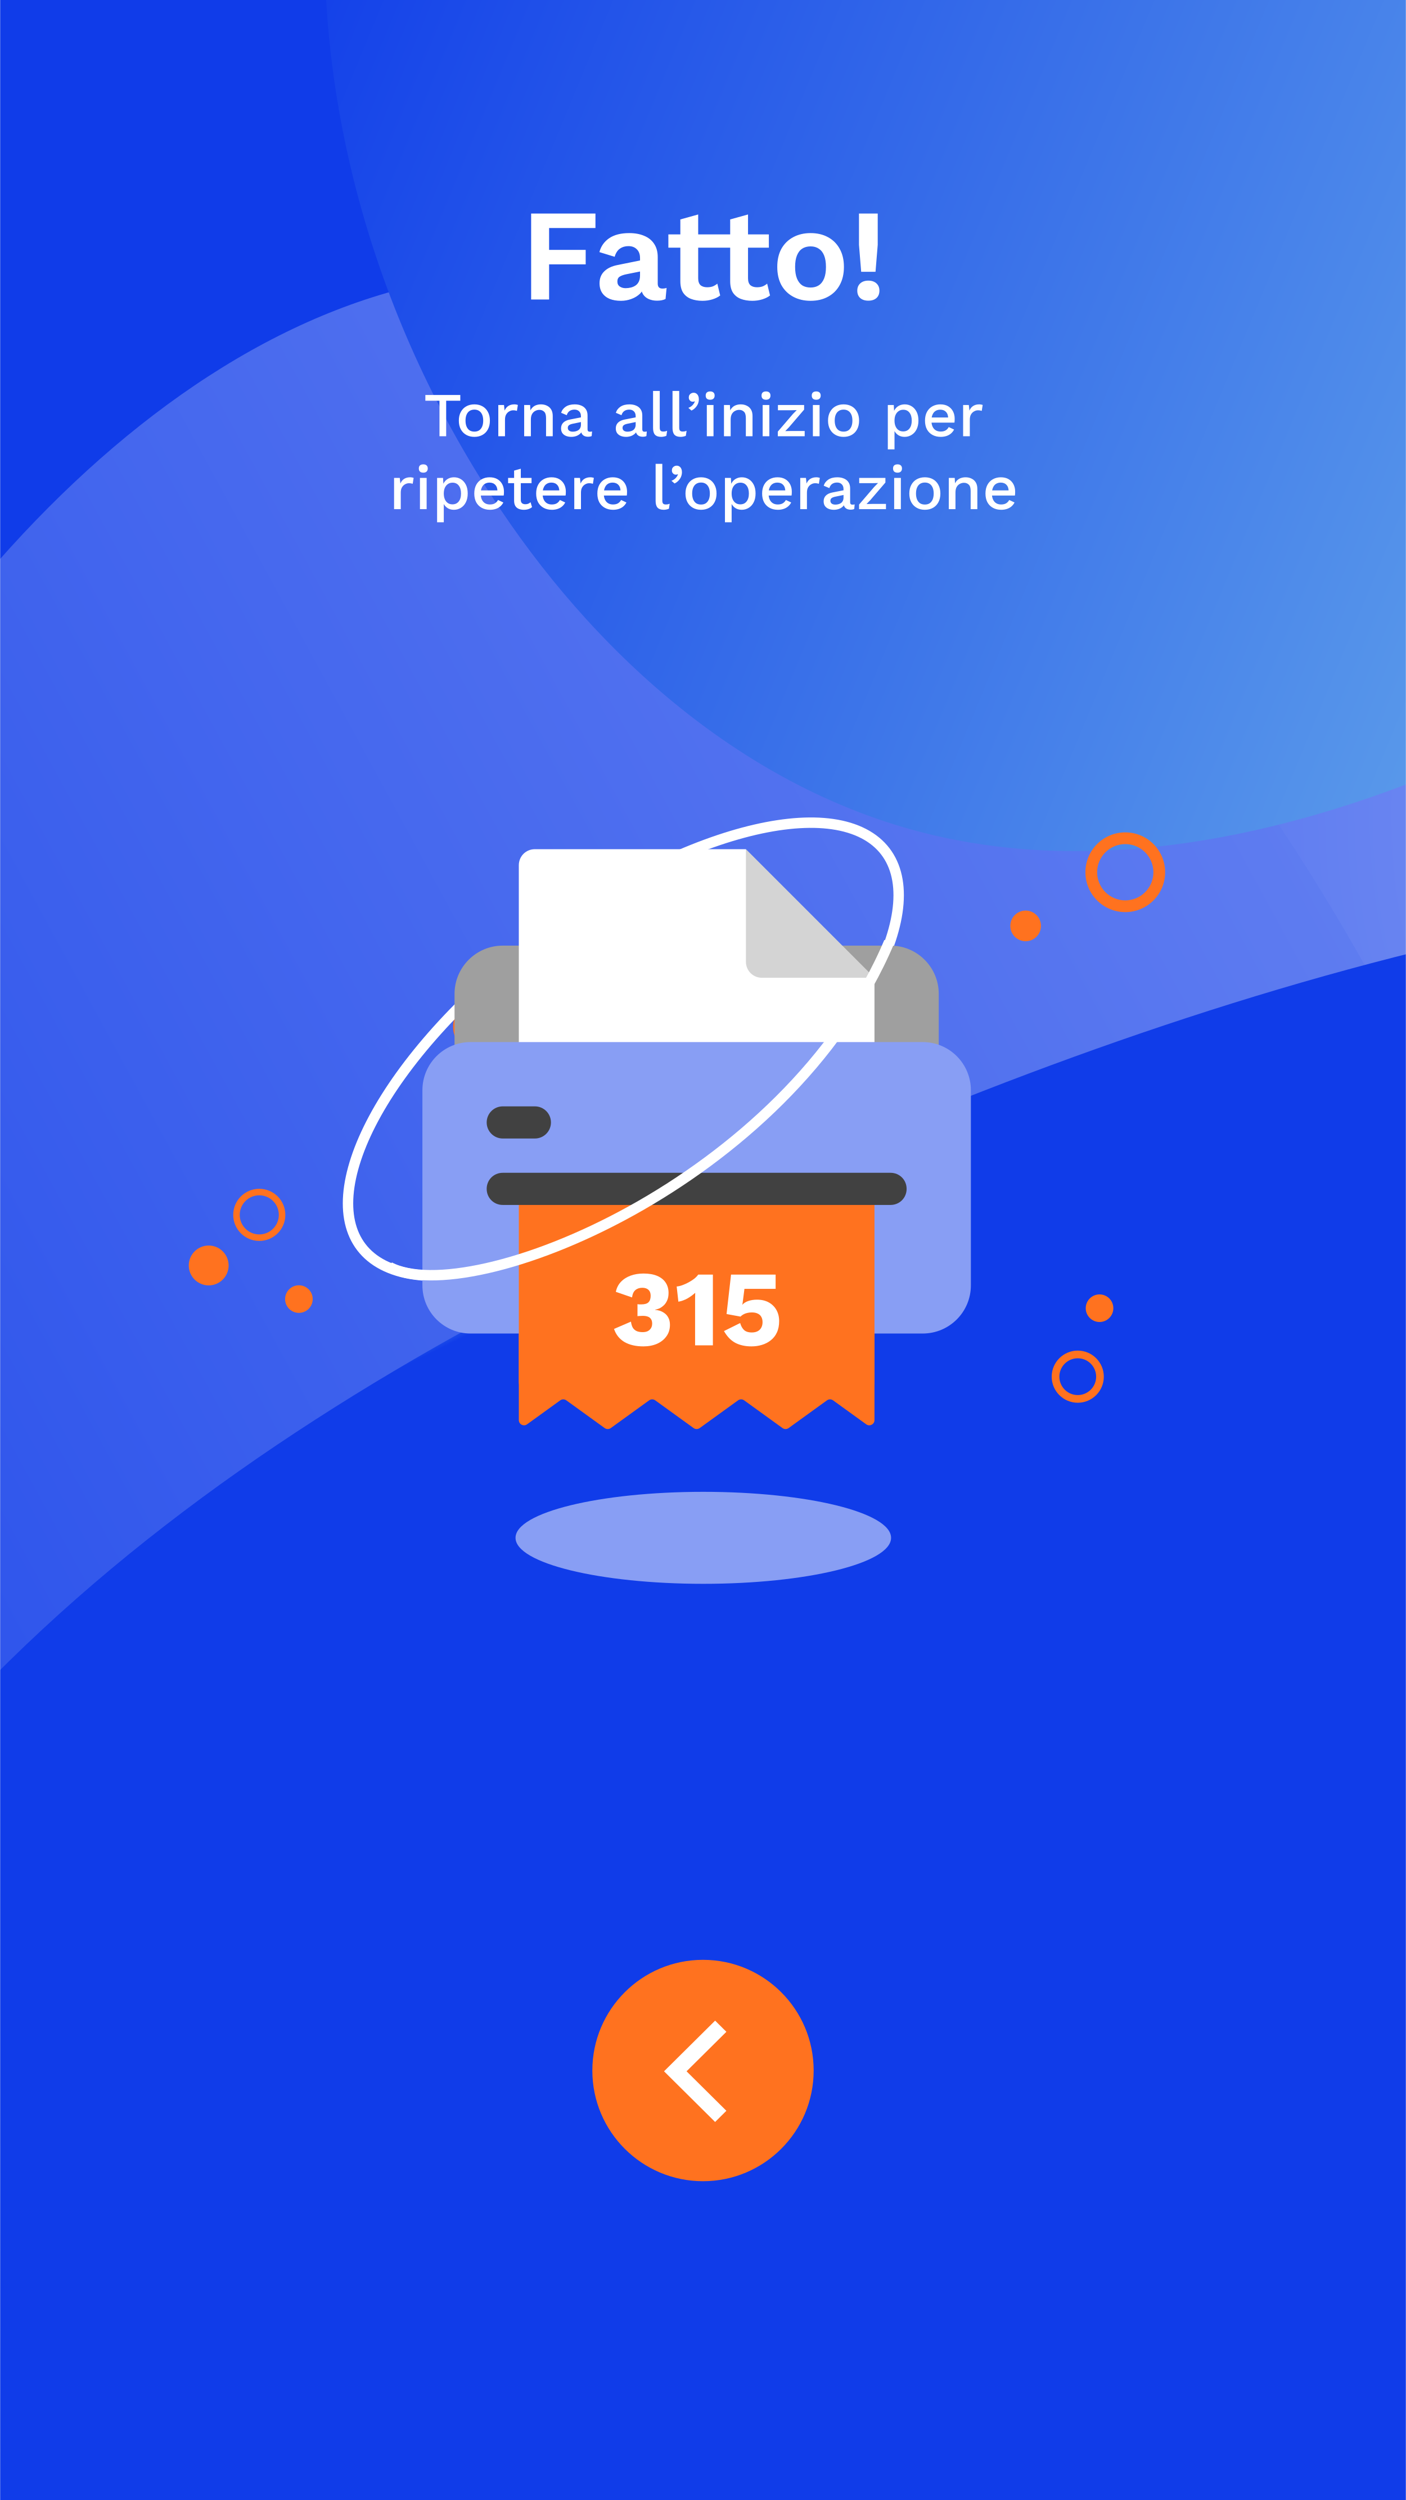 <svg width="1080" height="1920" viewBox="0 0 1080 1920" fill="none" xmlns="http://www.w3.org/2000/svg">
<rect x="0" y="0" width="1080" height="1920" fill="#808080" stroke="none"/>
<g clip-path="url(#clip0_71_1416)">
<rect width="1080" height="1920" fill="#EEEEEE"/>
<mask id="mask0_71_1416" style="mask-type:luminance" maskUnits="userSpaceOnUse" x="0" y="-81" width="1080" height="2082">
<path d="M1080 2000.77L1080 -81L-0 -81L-0 2000.77L1080 2000.77Z" fill="white"/>
</mask>
<g mask="url(#mask0_71_1416)">
<path d="M1080 2000.77L1080 -80.999L0.002 -80.999L0.002 2000.77L1080 2000.77Z" fill="url(#paint0_radial_71_1416)"/>
<path style="mix-blend-mode:screen" d="M-852.821 -355.09C-569.024 -410.127 -269.162 -426.989 5.617 -339.269C280.423 -251.548 526.015 -44.022 593.839 227.207C608.554 286.069 614.845 346.675 616.762 407.176C627.076 734.665 501.31 1068.84 257.23 1296.9C216.622 1334.84 172.423 1370.18 121.312 1393.57C-10.556 1453.89 -173.987 1424.1 -292.868 1342.44C-411.749 1260.81 -490.751 1134.55 -541.268 1002.56C-591.812 870.578 -616.787 731.074 -648.539 593.755C-679.076 461.693 -716.066 331.113 -753.029 200.586C-773.522 128.193 -794.231 55.253 -828.818 -11.988C-874.313 -100.438 -942.002 -173.82 -1014.63 -242.336C-1054.24 -279.704 -1072.09 -298.934 -1010.5 -321.417C-961.901 -339.165 -903.716 -345.228 -852.794 -355.09L-852.821 -355.09Z" fill="url(#paint1_linear_71_1416)"/>
<g style="mix-blend-mode:multiply">
<path d="M-454.084 1698.42C-398.562 1308.9 -306.994 921.932 -140.839 628.625C25.315 335.364 276.684 150.019 516.575 226.058C568.646 242.557 619.127 270.668 668.021 304.294C932.591 486.097 1154.87 842.979 1251.12 1285.45C1267.15 1359.07 1279.83 1435.64 1280.54 1513.79C1282.43 1715.45 1201.44 1903.18 1094.75 2004.05C988.058 2104.93 859.786 2129.19 736.909 2114.17C614.033 2099.19 494.114 2047.63 373.566 2005.89C257.619 1965.76 140.604 1934.56 23.644 1903.4C-41.245 1886.09 -106.601 1868.79 -172.312 1872.24C-258.731 1876.81 -340.904 1918.28 -420.941 1968.81C-464.602 1996.39 -486.159 2007.37 -482.516 1916.63C-479.64 1844.98 -464.082 1768.22 -454.139 1698.33L-454.084 1698.42Z" fill="url(#paint2_linear_71_1416)" style="mix-blend-mode:screen"/>
</g>
<path style="mix-blend-mode:screen" d="M1339.31 1993.13C1270.22 2072.37 1195.4 2147.94 1108 2208.07C1020.6 2268.24 919.73 2312.66 813.026 2324.55C753.788 2331.16 692.12 2327.38 637.391 2304.54C556.661 2270.84 498.719 2198.73 464.375 2120.66C422.687 2025.89 411.428 1918.26 436.835 1818.26C462.242 1718.28 524.882 1626.79 612.686 1568.19C644.087 1547.24 679.241 1530.22 717.095 1525.23C756.839 1519.97 797.096 1528.17 835.841 1538.11C964.01 1571 1086.37 1623.43 1215.68 1651.98C1244.67 1658.38 1274.64 1663.59 1304.1 1659.4C1334.69 1655.05 1362.75 1640.84 1389.18 1625.39C1435.56 1598.27 1479.06 1566.58 1518.83 1531C1541.67 1510.58 1593.11 1433.08 1623.7 1434.72C1629.96 1480.21 1606.47 1540.79 1591.89 1584.04C1575.07 1633.95 1553.26 1682.24 1528.01 1728.72C1476.44 1823.73 1410.75 1911.13 1339.31 1993.1L1339.31 1993.13Z" fill="url(#paint3_linear_71_1416)"/>
<path style="mix-blend-mode:screen" d="M1762.92 -54.679C1674.55 92.502 1575.78 235.286 1452.12 356.601C1328.46 477.916 1178.34 577.477 1009.24 626.034C915.334 652.993 814.435 663.818 719.125 641.856C578.536 609.484 463.489 508.7 384.838 391.809C289.366 249.91 239.389 78.815 250.972 -89.939C262.528 -258.692 336.859 -423.933 461.653 -542.854C506.284 -585.374 558.151 -622.56 617.902 -641.036C680.65 -660.448 748.204 -658.236 813.841 -652.772C1030.98 -634.712 1244.44 -583.475 1462.08 -572.754C1510.93 -570.36 1560.96 -570.151 1607.34 -584.984C1655.54 -600.415 1696.77 -631.095 1734.97 -663.363C1802.04 -719.961 1863.06 -783.195 1916.9 -851.659C1947.84 -891.004 2008.19 -1030.48 2058.16 -1036.23C2081.73 -964.335 2061.62 -859.882 2050.82 -785.927C2038.35 -700.522 2017.29 -616.445 1990.18 -534.293C1934.77 -366.424 1854.31 -206.934 1762.92 -54.731L1762.92 -54.679Z" fill="url(#paint4_linear_71_1416)"/>
<path style="mix-blend-mode:screen" d="M619.462 893.904C445.635 969.576 275.59 1056.46 126.793 1171.51C-22.004 1286.55 -149.364 1431.36 -221.859 1601.39C-262.116 1695.83 -285.119 1799.24 -270.971 1900.41C-250.101 2049.65 -150.066 2179.84 -28.161 2274.01C119.853 2388.35 305.371 2458.69 494.938 2464.99C684.532 2471.29 876.961 2412.16 1023.19 2295.69C1075.49 2254.05 1122.58 2204.3 1149.69 2144.37C1178.15 2081.45 1182.98 2011.16 1184 1942.52C1187.38 1715.5 1153.33 1488.67 1164.94 1261.88C1167.56 1211.01 1172.75 1159.12 1194.35 1112.62C1216.78 1064.32 1255.5 1024.93 1295.62 988.806C1366.07 925.416 1443.23 869.026 1525.47 820.625C1572.72 792.808 1734.91 745.395 1746.77 694.184C1669.09 661.942 1550.31 671.493 1466.61 674.667C1369.98 678.336 1273.83 691.061 1179.23 710.239C985.879 749.455 799.174 815.603 619.407 893.852L619.462 893.904Z" fill="url(#paint5_linear_71_1416)"/>
</g>
<path d="M457.387 175.1H421.787V191.9H449.887V203H421.787V230H407.987V164H457.387V175.1ZM491.63 198.1C491.63 195.233 490.796 193 489.13 191.4C487.53 189.8 485.396 189 482.73 189C480.263 189 478.096 189.633 476.23 190.9C474.363 192.167 472.996 194.267 472.13 197.2L460.43 193.6C461.563 189.2 464.03 185.667 467.83 183C471.696 180.333 476.863 179 483.33 179C487.73 179 491.563 179.7 494.83 181.1C498.096 182.433 500.63 184.467 502.43 187.2C504.296 189.933 505.23 193.367 505.23 197.5V217.8C505.23 220.333 506.43 221.6 508.83 221.6C509.963 221.6 511.03 221.433 512.03 221.1L511.23 229.6C509.496 230.467 507.33 230.9 504.73 230.9C502.396 230.9 500.296 230.5 498.43 229.7C496.563 228.9 495.096 227.7 494.03 226.1C492.963 224.433 492.43 222.367 492.43 219.9V219.5L494.83 219.1C494.43 221.633 493.33 223.8 491.53 225.6C489.73 227.333 487.53 228.667 484.93 229.6C482.396 230.533 479.763 231 477.03 231C473.63 231 470.696 230.5 468.23 229.5C465.763 228.433 463.863 226.9 462.53 224.9C461.196 222.9 460.53 220.433 460.53 217.5C460.53 213.767 461.73 210.733 464.13 208.4C466.53 206 469.963 204.367 474.43 203.5L493.23 199.7L493.13 208.2L481.13 210.6C478.863 211.067 477.13 211.7 475.93 212.5C474.796 213.233 474.23 214.467 474.23 216.2C474.23 217.867 474.83 219.133 476.03 220C477.296 220.867 478.796 221.3 480.53 221.3C481.93 221.3 483.296 221.133 484.63 220.8C485.963 220.467 487.163 219.933 488.23 219.2C489.296 218.467 490.13 217.467 490.73 216.2C491.33 214.933 491.63 213.4 491.63 211.6V198.1ZM536.298 164.7V213.7C536.298 216.1 536.898 217.867 538.098 219C539.365 220.067 541.065 220.6 543.198 220.6C544.865 220.6 546.332 220.367 547.598 219.9C548.865 219.367 549.998 218.667 550.998 217.8L553.198 226.9C551.598 228.167 549.598 229.167 547.198 229.9C544.798 230.633 542.265 231 539.598 231C536.265 231 533.298 230.5 530.698 229.5C528.165 228.5 526.165 226.9 524.698 224.7C523.298 222.5 522.598 219.567 522.598 215.9V168.5L536.298 164.7ZM552.298 180V190.2H513.398V180H552.298ZM574.58 164.7V213.7C574.58 216.1 575.18 217.867 576.38 219C577.646 220.067 579.346 220.6 581.48 220.6C583.146 220.6 584.613 220.367 585.88 219.9C587.146 219.367 588.28 218.667 589.28 217.8L591.48 226.9C589.88 228.167 587.88 229.167 585.48 229.9C583.08 230.633 580.546 231 577.88 231C574.546 231 571.58 230.5 568.98 229.5C566.446 228.5 564.446 226.9 562.98 224.7C561.58 222.5 560.88 219.567 560.88 215.9V168.5L574.58 164.7ZM590.58 180V190.2H551.68V180H590.58ZM622.648 179C627.715 179 632.148 180.033 635.948 182.1C639.815 184.167 642.815 187.133 644.948 191C647.148 194.867 648.248 199.533 648.248 205C648.248 210.4 647.148 215.067 644.948 219C642.815 222.867 639.815 225.833 635.948 227.9C632.148 229.967 627.715 231 622.648 231C617.648 231 613.215 229.967 609.348 227.9C605.482 225.833 602.448 222.867 600.248 219C598.115 215.067 597.048 210.4 597.048 205C597.048 199.533 598.115 194.867 600.248 191C602.448 187.133 605.482 184.167 609.348 182.1C613.215 180.033 617.648 179 622.648 179ZM622.648 189.2C620.115 189.2 617.948 189.8 616.148 191C614.415 192.133 613.082 193.867 612.148 196.2C611.215 198.533 610.748 201.467 610.748 205C610.748 208.533 611.215 211.467 612.148 213.8C613.082 216.133 614.415 217.9 616.148 219.1C617.948 220.233 620.115 220.8 622.648 220.8C625.115 220.8 627.215 220.233 628.948 219.1C630.748 217.9 632.115 216.133 633.048 213.8C633.982 211.467 634.448 208.533 634.448 205C634.448 201.467 633.982 198.533 633.048 196.2C632.115 193.867 630.748 192.133 628.948 191C627.215 189.8 625.115 189.2 622.648 189.2ZM674.212 164V188L672.512 208.7H661.512L659.812 188V164H674.212ZM667.012 215.5C669.612 215.5 671.678 216.2 673.212 217.6C674.745 219 675.512 220.867 675.512 223.2C675.512 225.6 674.745 227.5 673.212 228.9C671.678 230.233 669.612 230.9 667.012 230.9C664.412 230.9 662.345 230.233 660.812 228.9C659.278 227.5 658.512 225.6 658.512 223.2C658.512 220.867 659.278 219 660.812 217.6C662.345 216.2 664.412 215.5 667.012 215.5Z" fill="white"/>
<path d="M353.569 303.32V307.736H342.721V335H337.585V307.736H326.737V303.32H353.569ZM364.4 310.52C366.736 310.52 368.8 311.016 370.592 312.008C372.384 313 373.776 314.44 374.768 316.328C375.792 318.184 376.304 320.408 376.304 323C376.304 325.592 375.792 327.832 374.768 329.72C373.776 331.576 372.384 333 370.592 333.992C368.8 334.984 366.736 335.48 364.4 335.48C362.064 335.48 360 334.984 358.208 333.992C356.416 333 355.008 331.576 353.984 329.72C352.96 327.832 352.448 325.592 352.448 323C352.448 320.408 352.96 318.184 353.984 316.328C355.008 314.44 356.416 313 358.208 312.008C360 311.016 362.064 310.52 364.4 310.52ZM364.4 314.552C362.96 314.552 361.728 314.888 360.704 315.56C359.712 316.2 358.944 317.144 358.4 318.392C357.856 319.64 357.584 321.176 357.584 323C357.584 324.792 357.856 326.328 358.4 327.608C358.944 328.856 359.712 329.816 360.704 330.488C361.728 331.128 362.96 331.448 364.4 331.448C365.84 331.448 367.056 331.128 368.048 330.488C369.04 329.816 369.808 328.856 370.352 327.608C370.896 326.328 371.168 324.792 371.168 323C371.168 321.176 370.896 319.64 370.352 318.392C369.808 317.144 369.04 316.2 368.048 315.56C367.056 314.888 365.84 314.552 364.4 314.552ZM382.765 335V311H387.133L387.613 315.32C388.253 313.752 389.197 312.568 390.445 311.768C391.725 310.936 393.293 310.52 395.149 310.52C395.629 310.52 396.109 310.568 396.589 310.664C397.069 310.728 397.469 310.84 397.789 311L397.069 315.512C396.717 315.384 396.317 315.288 395.869 315.224C395.453 315.128 394.877 315.08 394.141 315.08C393.149 315.08 392.173 315.352 391.213 315.896C390.253 316.408 389.453 317.192 388.813 318.248C388.205 319.304 387.901 320.648 387.901 322.28V335H382.765ZM402.64 335V311H407.2L407.536 317.24L406.864 316.568C407.312 315.192 407.952 314.056 408.784 313.16C409.648 312.232 410.656 311.56 411.808 311.144C412.992 310.728 414.24 310.52 415.552 310.52C417.248 310.52 418.768 310.856 420.112 311.528C421.488 312.168 422.576 313.144 423.376 314.456C424.176 315.768 424.576 317.432 424.576 319.448V335H419.44V321.032C419.44 318.664 418.944 317.032 417.952 316.136C416.992 315.208 415.776 314.744 414.304 314.744C413.248 314.744 412.224 315 411.232 315.512C410.24 315.992 409.408 316.776 408.736 317.864C408.096 318.952 407.776 320.408 407.776 322.232V335H402.64ZM446.231 319.592C446.231 317.992 445.783 316.76 444.887 315.896C444.023 315 442.823 314.552 441.287 314.552C439.847 314.552 438.615 314.888 437.591 315.56C436.567 316.232 435.815 317.32 435.335 318.824L431.015 317C431.623 315.048 432.807 313.48 434.567 312.296C436.359 311.112 438.663 310.52 441.479 310.52C443.399 310.52 445.095 310.84 446.567 311.48C448.039 312.088 449.191 313.016 450.023 314.264C450.887 315.512 451.319 317.112 451.319 319.064V329.768C451.319 330.952 451.911 331.544 453.095 331.544C453.671 331.544 454.231 331.464 454.775 331.304L454.487 334.856C453.751 335.208 452.823 335.384 451.703 335.384C450.679 335.384 449.751 335.208 448.919 334.856C448.119 334.472 447.479 333.912 446.999 333.176C446.551 332.408 446.327 331.464 446.327 330.344V330.008L447.383 329.96C447.095 331.208 446.503 332.248 445.607 333.08C444.711 333.88 443.671 334.488 442.487 334.904C441.303 335.288 440.103 335.48 438.887 335.48C437.383 335.48 436.023 335.24 434.807 334.76C433.623 334.28 432.679 333.56 431.975 332.6C431.303 331.608 430.967 330.392 430.967 328.952C430.967 327.16 431.543 325.688 432.695 324.536C433.879 323.384 435.543 322.6 437.687 322.184L446.999 320.36L446.951 323.96L440.183 325.352C438.839 325.608 437.831 325.976 437.159 326.456C436.487 326.936 436.151 327.64 436.151 328.568C436.151 329.464 436.487 330.184 437.159 330.728C437.863 331.24 438.791 331.496 439.943 331.496C440.743 331.496 441.511 331.4 442.247 331.208C443.015 331.016 443.703 330.712 444.311 330.296C444.919 329.848 445.383 329.288 445.703 328.616C446.055 327.912 446.231 327.08 446.231 326.12V319.592ZM488.278 319.592C488.278 317.992 487.83 316.76 486.934 315.896C486.07 315 484.87 314.552 483.334 314.552C481.894 314.552 480.662 314.888 479.638 315.56C478.614 316.232 477.862 317.32 477.382 318.824L473.062 317C473.67 315.048 474.854 313.48 476.614 312.296C478.406 311.112 480.71 310.52 483.526 310.52C485.446 310.52 487.142 310.84 488.614 311.48C490.086 312.088 491.238 313.016 492.07 314.264C492.934 315.512 493.366 317.112 493.366 319.064V329.768C493.366 330.952 493.958 331.544 495.142 331.544C495.718 331.544 496.278 331.464 496.822 331.304L496.534 334.856C495.798 335.208 494.87 335.384 493.75 335.384C492.726 335.384 491.798 335.208 490.966 334.856C490.166 334.472 489.526 333.912 489.046 333.176C488.598 332.408 488.374 331.464 488.374 330.344V330.008L489.43 329.96C489.142 331.208 488.55 332.248 487.654 333.08C486.758 333.88 485.718 334.488 484.534 334.904C483.35 335.288 482.15 335.48 480.934 335.48C479.43 335.48 478.07 335.24 476.854 334.76C475.67 334.28 474.726 333.56 474.022 332.6C473.35 331.608 473.014 330.392 473.014 328.952C473.014 327.16 473.59 325.688 474.742 324.536C475.926 323.384 477.59 322.6 479.734 322.184L489.046 320.36L488.998 323.96L482.23 325.352C480.886 325.608 479.878 325.976 479.206 326.456C478.534 326.936 478.198 327.64 478.198 328.568C478.198 329.464 478.534 330.184 479.206 330.728C479.91 331.24 480.838 331.496 481.99 331.496C482.79 331.496 483.558 331.4 484.294 331.208C485.062 331.016 485.75 330.712 486.358 330.296C486.966 329.848 487.43 329.288 487.75 328.616C488.102 327.912 488.278 327.08 488.278 326.12V319.592ZM506.773 300.2V328.28C506.773 329.464 506.981 330.28 507.397 330.728C507.813 331.176 508.501 331.4 509.461 331.4C510.037 331.4 510.517 331.368 510.901 331.304C511.317 331.208 511.829 331.048 512.437 330.824L511.861 334.664C511.317 334.92 510.693 335.112 509.989 335.24C509.285 335.4 508.581 335.48 507.877 335.48C505.733 335.48 504.149 334.936 503.125 333.848C502.133 332.728 501.637 331.016 501.637 328.712V300.2H506.773ZM521.726 300.2V328.28C521.726 329.464 521.934 330.28 522.35 330.728C522.766 331.176 523.454 331.4 524.414 331.4C524.99 331.4 525.47 331.368 525.854 331.304C526.27 331.208 526.782 331.048 527.39 330.824L526.814 334.664C526.27 334.92 525.646 335.112 524.942 335.24C524.238 335.4 523.534 335.48 522.83 335.48C520.686 335.48 519.102 334.936 518.078 333.848C517.086 332.728 516.59 331.016 516.59 328.712V300.2H521.726ZM532.732 301.592C533.628 301.592 534.364 301.816 534.94 302.264C535.548 302.68 536.012 303.272 536.332 304.04C536.652 304.776 536.812 305.624 536.812 306.584C536.812 307.768 536.588 308.92 536.14 310.04C535.692 311.128 535.036 312.136 534.172 313.064C533.34 313.96 532.332 314.696 531.148 315.272L528.748 313.208C529.612 312.888 530.38 312.472 531.052 311.96C531.724 311.448 532.284 310.872 532.732 310.232C533.212 309.592 533.548 308.936 533.74 308.264L533.548 308.168C533.388 308.264 533.196 308.344 532.972 308.408C532.78 308.472 532.492 308.504 532.108 308.504C531.66 308.504 531.196 308.392 530.716 308.168C530.268 307.912 529.884 307.544 529.564 307.064C529.244 306.584 529.084 305.96 529.084 305.192C529.084 304.488 529.244 303.864 529.564 303.32C529.916 302.776 530.364 302.36 530.908 302.072C531.452 301.752 532.06 301.592 532.732 301.592ZM545.529 306.968C544.409 306.968 543.545 306.696 542.937 306.152C542.361 305.576 542.073 304.776 542.073 303.752C542.073 302.728 542.361 301.944 542.937 301.4C543.545 300.856 544.409 300.584 545.529 300.584C546.617 300.584 547.449 300.856 548.025 301.4C548.633 301.944 548.937 302.728 548.937 303.752C548.937 304.776 548.633 305.576 548.025 306.152C547.449 306.696 546.617 306.968 545.529 306.968ZM548.073 311V335H542.937V311H548.073ZM556.109 335V311H560.669L561.005 317.24L560.333 316.568C560.781 315.192 561.421 314.056 562.253 313.16C563.117 312.232 564.125 311.56 565.277 311.144C566.461 310.728 567.709 310.52 569.021 310.52C570.717 310.52 572.237 310.856 573.581 311.528C574.957 312.168 576.045 313.144 576.845 314.456C577.645 315.768 578.045 317.432 578.045 319.448V335H572.909V321.032C572.909 318.664 572.413 317.032 571.421 316.136C570.461 315.208 569.245 314.744 567.773 314.744C566.717 314.744 565.693 315 564.701 315.512C563.709 315.992 562.877 316.776 562.205 317.864C561.565 318.952 561.245 320.408 561.245 322.232V335H556.109ZM588.42 306.968C587.3 306.968 586.436 306.696 585.828 306.152C585.252 305.576 584.964 304.776 584.964 303.752C584.964 302.728 585.252 301.944 585.828 301.4C586.436 300.856 587.3 300.584 588.42 300.584C589.508 300.584 590.34 300.856 590.916 301.4C591.524 301.944 591.828 302.728 591.828 303.752C591.828 304.776 591.524 305.576 590.916 306.152C590.34 306.696 589.508 306.968 588.42 306.968ZM590.964 311V335H585.828V311H590.964ZM597.464 335V331.448L609.08 317.912L612.008 314.936L607.832 315.032H597.56V311H617.672V314.552L606.056 328.088L603.176 331.064L607.736 330.968H618.104V335H597.464ZM626.998 306.968C625.878 306.968 625.014 306.696 624.406 306.152C623.83 305.576 623.542 304.776 623.542 303.752C623.542 302.728 623.83 301.944 624.406 301.4C625.014 300.856 625.878 300.584 626.998 300.584C628.086 300.584 628.918 300.856 629.494 301.4C630.102 301.944 630.406 302.728 630.406 303.752C630.406 304.776 630.102 305.576 629.494 306.152C628.918 306.696 628.086 306.968 626.998 306.968ZM629.542 311V335H624.406V311H629.542ZM647.994 310.52C650.33 310.52 652.394 311.016 654.186 312.008C655.978 313 657.37 314.44 658.362 316.328C659.386 318.184 659.898 320.408 659.898 323C659.898 325.592 659.386 327.832 658.362 329.72C657.37 331.576 655.978 333 654.186 333.992C652.394 334.984 650.33 335.48 647.994 335.48C645.658 335.48 643.594 334.984 641.802 333.992C640.01 333 638.602 331.576 637.578 329.72C636.554 327.832 636.042 325.592 636.042 323C636.042 320.408 636.554 318.184 637.578 316.328C638.602 314.44 640.01 313 641.802 312.008C643.594 311.016 645.658 310.52 647.994 310.52ZM647.994 314.552C646.554 314.552 645.322 314.888 644.298 315.56C643.306 316.2 642.538 317.144 641.994 318.392C641.45 319.64 641.178 321.176 641.178 323C641.178 324.792 641.45 326.328 641.994 327.608C642.538 328.856 643.306 329.816 644.298 330.488C645.322 331.128 646.554 331.448 647.994 331.448C649.434 331.448 650.65 331.128 651.642 330.488C652.634 329.816 653.402 328.856 653.946 327.608C654.49 326.328 654.762 324.792 654.762 323C654.762 321.176 654.49 319.64 653.946 318.392C653.402 317.144 652.634 316.2 651.642 315.56C650.65 314.888 649.434 314.552 647.994 314.552ZM681.968 345.08V311H686.528L686.912 317.72L686.24 316.904C686.624 315.656 687.216 314.552 688.016 313.592C688.816 312.632 689.808 311.88 690.992 311.336C692.208 310.792 693.536 310.52 694.976 310.52C696.928 310.52 698.704 311.016 700.304 312.008C701.904 313 703.168 314.424 704.096 316.28C705.024 318.104 705.488 320.328 705.488 322.952C705.488 325.576 705.008 327.832 704.048 329.72C703.12 331.576 701.84 333 700.208 333.992C698.608 334.984 696.816 335.48 694.832 335.48C692.784 335.48 691.04 334.952 689.6 333.896C688.16 332.808 687.136 331.432 686.528 329.768L687.104 328.952V345.08H681.968ZM693.728 331.304C695.808 331.304 697.424 330.568 698.576 329.096C699.76 327.624 700.352 325.592 700.352 323C700.352 320.408 699.776 318.376 698.624 316.904C697.472 315.4 695.872 314.648 693.824 314.648C692.48 314.648 691.296 315 690.272 315.704C689.28 316.376 688.496 317.336 687.92 318.584C687.376 319.8 687.104 321.272 687.104 323C687.104 324.696 687.376 326.168 687.92 327.416C688.464 328.664 689.232 329.624 690.224 330.296C691.216 330.968 692.384 331.304 693.728 331.304ZM722.622 335.48C720.222 335.48 718.11 334.984 716.286 333.992C714.462 333 713.038 331.576 712.014 329.72C711.022 327.832 710.526 325.592 710.526 323C710.526 320.408 711.022 318.184 712.014 316.328C713.038 314.44 714.446 313 716.238 312.008C718.03 311.016 720.062 310.52 722.334 310.52C724.67 310.52 726.654 311 728.286 311.96C729.918 312.92 731.166 314.232 732.03 315.896C732.894 317.56 733.326 319.448 733.326 321.56C733.326 322.136 733.31 322.68 733.278 323.192C733.246 323.704 733.198 324.152 733.134 324.536H713.838V320.6H730.878L728.334 321.368C728.334 319.192 727.79 317.528 726.702 316.376C725.614 315.192 724.126 314.6 722.238 314.6C720.862 314.6 719.662 314.92 718.638 315.56C717.614 316.2 716.83 317.16 716.286 318.44C715.742 319.688 715.47 321.224 715.47 323.048C715.47 324.84 715.758 326.36 716.334 327.608C716.91 328.856 717.726 329.8 718.782 330.44C719.838 331.08 721.086 331.4 722.526 331.4C724.126 331.4 725.422 331.096 726.414 330.488C727.406 329.88 728.19 329.032 728.766 327.944L732.846 329.864C732.27 331.016 731.486 332.024 730.494 332.888C729.534 333.72 728.382 334.36 727.038 334.808C725.694 335.256 724.222 335.48 722.622 335.48ZM739.812 335V311H744.18L744.66 315.32C745.3 313.752 746.244 312.568 747.492 311.768C748.772 310.936 750.34 310.52 752.196 310.52C752.676 310.52 753.156 310.568 753.636 310.664C754.116 310.728 754.516 310.84 754.836 311L754.116 315.512C753.764 315.384 753.364 315.288 752.916 315.224C752.5 315.128 751.924 315.08 751.188 315.08C750.196 315.08 749.22 315.352 748.26 315.896C747.3 316.408 746.5 317.192 745.86 318.248C745.252 319.304 744.948 320.648 744.948 322.28V335H739.812ZM302.703 391V367H307.071L307.551 371.32C308.191 369.752 309.135 368.568 310.383 367.768C311.663 366.936 313.231 366.52 315.087 366.52C315.567 366.52 316.047 366.568 316.527 366.664C317.007 366.728 317.407 366.84 317.727 367L317.007 371.512C316.655 371.384 316.255 371.288 315.807 371.224C315.391 371.128 314.815 371.08 314.079 371.08C313.087 371.08 312.111 371.352 311.151 371.896C310.191 372.408 309.391 373.192 308.751 374.248C308.143 375.304 307.839 376.648 307.839 378.28V391H302.703ZM325.17 362.968C324.05 362.968 323.186 362.696 322.578 362.152C322.002 361.576 321.714 360.776 321.714 359.752C321.714 358.728 322.002 357.944 322.578 357.4C323.186 356.856 324.05 356.584 325.17 356.584C326.258 356.584 327.09 356.856 327.666 357.4C328.274 357.944 328.578 358.728 328.578 359.752C328.578 360.776 328.274 361.576 327.666 362.152C327.09 362.696 326.258 362.968 325.17 362.968ZM327.714 367V391H322.578V367H327.714ZM335.75 401.08V367H340.31L340.694 373.72L340.022 372.904C340.406 371.656 340.998 370.552 341.798 369.592C342.598 368.632 343.59 367.88 344.774 367.336C345.99 366.792 347.318 366.52 348.758 366.52C350.71 366.52 352.486 367.016 354.086 368.008C355.686 369 356.95 370.424 357.878 372.28C358.806 374.104 359.27 376.328 359.27 378.952C359.27 381.576 358.79 383.832 357.83 385.72C356.902 387.576 355.622 389 353.99 389.992C352.39 390.984 350.598 391.48 348.614 391.48C346.566 391.48 344.822 390.952 343.382 389.896C341.942 388.808 340.918 387.432 340.31 385.768L340.886 384.952V401.08H335.75ZM347.51 387.304C349.59 387.304 351.206 386.568 352.358 385.096C353.542 383.624 354.134 381.592 354.134 379C354.134 376.408 353.558 374.376 352.406 372.904C351.254 371.4 349.654 370.648 347.606 370.648C346.262 370.648 345.078 371 344.054 371.704C343.062 372.376 342.278 373.336 341.702 374.584C341.158 375.8 340.886 377.272 340.886 379C340.886 380.696 341.158 382.168 341.702 383.416C342.246 384.664 343.014 385.624 344.006 386.296C344.998 386.968 346.166 387.304 347.51 387.304ZM376.403 391.48C374.003 391.48 371.891 390.984 370.067 389.992C368.243 389 366.819 387.576 365.795 385.72C364.803 383.832 364.307 381.592 364.307 379C364.307 376.408 364.803 374.184 365.795 372.328C366.819 370.44 368.227 369 370.019 368.008C371.811 367.016 373.843 366.52 376.115 366.52C378.451 366.52 380.435 367 382.067 367.96C383.699 368.92 384.947 370.232 385.811 371.896C386.675 373.56 387.107 375.448 387.107 377.56C387.107 378.136 387.091 378.68 387.059 379.192C387.027 379.704 386.979 380.152 386.915 380.536H367.619V376.6H384.659L382.115 377.368C382.115 375.192 381.571 373.528 380.483 372.376C379.395 371.192 377.907 370.6 376.019 370.6C374.643 370.6 373.443 370.92 372.419 371.56C371.395 372.2 370.611 373.16 370.067 374.44C369.523 375.688 369.251 377.224 369.251 379.048C369.251 380.84 369.539 382.36 370.115 383.608C370.691 384.856 371.507 385.8 372.563 386.44C373.619 387.08 374.867 387.4 376.307 387.4C377.907 387.4 379.203 387.096 380.195 386.488C381.187 385.88 381.971 385.032 382.547 383.944L386.627 385.864C386.051 387.016 385.267 388.024 384.275 388.888C383.315 389.72 382.163 390.36 380.819 390.808C379.475 391.256 378.003 391.48 376.403 391.48ZM400.039 359.944V383.8C400.039 384.984 400.343 385.848 400.951 386.392C401.591 386.936 402.439 387.208 403.495 387.208C404.359 387.208 405.111 387.08 405.751 386.824C406.391 386.536 406.983 386.152 407.527 385.672L408.679 389.416C407.943 390.056 407.031 390.568 405.943 390.952C404.887 391.304 403.703 391.48 402.391 391.48C401.015 391.48 399.751 391.256 398.599 390.808C397.447 390.36 396.551 389.64 395.911 388.648C395.271 387.624 394.935 386.296 394.903 384.664V361.384L400.039 359.944ZM408.295 367V371.032H390.295V367H408.295ZM423.935 391.48C421.535 391.48 419.423 390.984 417.599 389.992C415.775 389 414.351 387.576 413.327 385.72C412.335 383.832 411.839 381.592 411.839 379C411.839 376.408 412.335 374.184 413.327 372.328C414.351 370.44 415.759 369 417.551 368.008C419.343 367.016 421.375 366.52 423.647 366.52C425.983 366.52 427.967 367 429.599 367.96C431.231 368.92 432.479 370.232 433.343 371.896C434.207 373.56 434.639 375.448 434.639 377.56C434.639 378.136 434.623 378.68 434.591 379.192C434.559 379.704 434.511 380.152 434.447 380.536H415.151V376.6H432.191L429.647 377.368C429.647 375.192 429.103 373.528 428.015 372.376C426.927 371.192 425.439 370.6 423.551 370.6C422.175 370.6 420.975 370.92 419.951 371.56C418.927 372.2 418.143 373.16 417.599 374.44C417.055 375.688 416.783 377.224 416.783 379.048C416.783 380.84 417.071 382.36 417.647 383.608C418.223 384.856 419.039 385.8 420.095 386.44C421.151 387.08 422.399 387.4 423.839 387.4C425.439 387.4 426.735 387.096 427.727 386.488C428.719 385.88 429.503 385.032 430.079 383.944L434.159 385.864C433.583 387.016 432.799 388.024 431.807 388.888C430.847 389.72 429.695 390.36 428.351 390.808C427.007 391.256 425.535 391.48 423.935 391.48ZM441.125 391V367H445.493L445.973 371.32C446.613 369.752 447.557 368.568 448.805 367.768C450.085 366.936 451.653 366.52 453.509 366.52C453.989 366.52 454.469 366.568 454.949 366.664C455.429 366.728 455.829 366.84 456.149 367L455.429 371.512C455.077 371.384 454.677 371.288 454.229 371.224C453.813 371.128 453.237 371.08 452.501 371.08C451.509 371.08 450.533 371.352 449.573 371.896C448.613 372.408 447.813 373.192 447.173 374.248C446.565 375.304 446.261 376.648 446.261 378.28V391H441.125ZM470.95 391.48C468.55 391.48 466.438 390.984 464.614 389.992C462.79 389 461.366 387.576 460.342 385.72C459.35 383.832 458.854 381.592 458.854 379C458.854 376.408 459.35 374.184 460.342 372.328C461.366 370.44 462.774 369 464.566 368.008C466.358 367.016 468.39 366.52 470.662 366.52C472.998 366.52 474.982 367 476.614 367.96C478.246 368.92 479.494 370.232 480.358 371.896C481.222 373.56 481.654 375.448 481.654 377.56C481.654 378.136 481.638 378.68 481.606 379.192C481.574 379.704 481.526 380.152 481.462 380.536H462.166V376.6H479.206L476.662 377.368C476.662 375.192 476.118 373.528 475.03 372.376C473.942 371.192 472.454 370.6 470.566 370.6C469.19 370.6 467.99 370.92 466.966 371.56C465.942 372.2 465.158 373.16 464.614 374.44C464.07 375.688 463.798 377.224 463.798 379.048C463.798 380.84 464.086 382.36 464.662 383.608C465.238 384.856 466.054 385.8 467.11 386.44C468.166 387.08 469.414 387.4 470.854 387.4C472.454 387.4 473.75 387.096 474.742 386.488C475.734 385.88 476.518 385.032 477.094 383.944L481.174 385.864C480.598 387.016 479.814 388.024 478.822 388.888C477.862 389.72 476.71 390.36 475.366 390.808C474.022 391.256 472.55 391.48 470.95 391.48ZM508.742 356.2V384.28C508.742 385.464 508.95 386.28 509.366 386.728C509.782 387.176 510.47 387.4 511.43 387.4C512.006 387.4 512.486 387.368 512.87 387.304C513.286 387.208 513.798 387.048 514.406 386.824L513.83 390.664C513.286 390.92 512.662 391.112 511.958 391.24C511.254 391.4 510.55 391.48 509.846 391.48C507.702 391.48 506.118 390.936 505.094 389.848C504.102 388.728 503.606 387.016 503.606 384.712V356.2H508.742ZM519.748 357.592C520.644 357.592 521.38 357.816 521.956 358.264C522.564 358.68 523.028 359.272 523.348 360.04C523.668 360.776 523.828 361.624 523.828 362.584C523.828 363.768 523.604 364.92 523.156 366.04C522.708 367.128 522.052 368.136 521.188 369.064C520.356 369.96 519.348 370.696 518.164 371.272L515.764 369.208C516.628 368.888 517.396 368.472 518.068 367.96C518.74 367.448 519.3 366.872 519.748 366.232C520.228 365.592 520.564 364.936 520.756 364.264L520.564 364.168C520.404 364.264 520.212 364.344 519.988 364.408C519.796 364.472 519.508 364.504 519.124 364.504C518.676 364.504 518.212 364.392 517.732 364.168C517.284 363.912 516.9 363.544 516.58 363.064C516.26 362.584 516.1 361.96 516.1 361.192C516.1 360.488 516.26 359.864 516.58 359.32C516.932 358.776 517.38 358.36 517.924 358.072C518.468 357.752 519.076 357.592 519.748 357.592ZM538.494 366.52C540.83 366.52 542.894 367.016 544.686 368.008C546.478 369 547.87 370.44 548.862 372.328C549.886 374.184 550.398 376.408 550.398 379C550.398 381.592 549.886 383.832 548.862 385.72C547.87 387.576 546.478 389 544.686 389.992C542.894 390.984 540.83 391.48 538.494 391.48C536.158 391.48 534.094 390.984 532.302 389.992C530.51 389 529.102 387.576 528.078 385.72C527.054 383.832 526.542 381.592 526.542 379C526.542 376.408 527.054 374.184 528.078 372.328C529.102 370.44 530.51 369 532.302 368.008C534.094 367.016 536.158 366.52 538.494 366.52ZM538.494 370.552C537.054 370.552 535.822 370.888 534.798 371.56C533.806 372.2 533.038 373.144 532.494 374.392C531.95 375.64 531.678 377.176 531.678 379C531.678 380.792 531.95 382.328 532.494 383.608C533.038 384.856 533.806 385.816 534.798 386.488C535.822 387.128 537.054 387.448 538.494 387.448C539.934 387.448 541.15 387.128 542.142 386.488C543.134 385.816 543.902 384.856 544.446 383.608C544.99 382.328 545.262 380.792 545.262 379C545.262 377.176 544.99 375.64 544.446 374.392C543.902 373.144 543.134 372.2 542.142 371.56C541.15 370.888 539.934 370.552 538.494 370.552ZM556.859 401.08V367H561.419L561.803 373.72L561.131 372.904C561.515 371.656 562.107 370.552 562.907 369.592C563.707 368.632 564.699 367.88 565.883 367.336C567.099 366.792 568.427 366.52 569.867 366.52C571.819 366.52 573.595 367.016 575.195 368.008C576.795 369 578.059 370.424 578.987 372.28C579.915 374.104 580.379 376.328 580.379 378.952C580.379 381.576 579.899 383.832 578.939 385.72C578.011 387.576 576.731 389 575.099 389.992C573.499 390.984 571.707 391.48 569.723 391.48C567.675 391.48 565.931 390.952 564.491 389.896C563.051 388.808 562.027 387.432 561.419 385.768L561.995 384.952V401.08H556.859ZM568.619 387.304C570.699 387.304 572.315 386.568 573.467 385.096C574.651 383.624 575.243 381.592 575.243 379C575.243 376.408 574.667 374.376 573.515 372.904C572.363 371.4 570.763 370.648 568.715 370.648C567.371 370.648 566.187 371 565.163 371.704C564.171 372.376 563.387 373.336 562.811 374.584C562.267 375.8 561.995 377.272 561.995 379C561.995 380.696 562.267 382.168 562.811 383.416C563.355 384.664 564.123 385.624 565.115 386.296C566.107 386.968 567.275 387.304 568.619 387.304ZM597.513 391.48C595.113 391.48 593.001 390.984 591.177 389.992C589.353 389 587.929 387.576 586.905 385.72C585.913 383.832 585.417 381.592 585.417 379C585.417 376.408 585.913 374.184 586.905 372.328C587.929 370.44 589.337 369 591.129 368.008C592.921 367.016 594.953 366.52 597.225 366.52C599.561 366.52 601.545 367 603.177 367.96C604.809 368.92 606.057 370.232 606.921 371.896C607.785 373.56 608.217 375.448 608.217 377.56C608.217 378.136 608.201 378.68 608.169 379.192C608.137 379.704 608.089 380.152 608.025 380.536H588.729V376.6H605.769L603.225 377.368C603.225 375.192 602.681 373.528 601.593 372.376C600.505 371.192 599.017 370.6 597.129 370.6C595.753 370.6 594.553 370.92 593.529 371.56C592.505 372.2 591.721 373.16 591.177 374.44C590.633 375.688 590.361 377.224 590.361 379.048C590.361 380.84 590.649 382.36 591.225 383.608C591.801 384.856 592.617 385.8 593.673 386.44C594.729 387.08 595.977 387.4 597.417 387.4C599.017 387.4 600.313 387.096 601.305 386.488C602.297 385.88 603.081 385.032 603.657 383.944L607.737 385.864C607.161 387.016 606.377 388.024 605.385 388.888C604.425 389.72 603.273 390.36 601.929 390.808C600.585 391.256 599.113 391.48 597.513 391.48ZM614.703 391V367H619.071L619.551 371.32C620.191 369.752 621.135 368.568 622.383 367.768C623.663 366.936 625.231 366.52 627.087 366.52C627.567 366.52 628.047 366.568 628.527 366.664C629.007 366.728 629.407 366.84 629.727 367L629.007 371.512C628.655 371.384 628.255 371.288 627.807 371.224C627.391 371.128 626.815 371.08 626.079 371.08C625.087 371.08 624.111 371.352 623.151 371.896C622.191 372.408 621.391 373.192 620.751 374.248C620.143 375.304 619.839 376.648 619.839 378.28V391H614.703ZM647.934 375.592C647.934 373.992 647.486 372.76 646.59 371.896C645.726 371 644.526 370.552 642.99 370.552C641.55 370.552 640.318 370.888 639.294 371.56C638.27 372.232 637.518 373.32 637.038 374.824L632.718 373C633.326 371.048 634.51 369.48 636.27 368.296C638.062 367.112 640.366 366.52 643.182 366.52C645.102 366.52 646.798 366.84 648.27 367.48C649.742 368.088 650.894 369.016 651.726 370.264C652.59 371.512 653.022 373.112 653.022 375.064V385.768C653.022 386.952 653.614 387.544 654.798 387.544C655.374 387.544 655.934 387.464 656.478 387.304L656.19 390.856C655.454 391.208 654.526 391.384 653.406 391.384C652.382 391.384 651.454 391.208 650.622 390.856C649.822 390.472 649.182 389.912 648.702 389.176C648.254 388.408 648.03 387.464 648.03 386.344V386.008L649.086 385.96C648.798 387.208 648.206 388.248 647.31 389.08C646.414 389.88 645.374 390.488 644.19 390.904C643.006 391.288 641.806 391.48 640.59 391.48C639.086 391.48 637.726 391.24 636.51 390.76C635.326 390.28 634.382 389.56 633.678 388.6C633.006 387.608 632.67 386.392 632.67 384.952C632.67 383.16 633.246 381.688 634.398 380.536C635.582 379.384 637.246 378.6 639.39 378.184L648.702 376.36L648.654 379.96L641.886 381.352C640.542 381.608 639.534 381.976 638.862 382.456C638.19 382.936 637.854 383.64 637.854 384.568C637.854 385.464 638.19 386.184 638.862 386.728C639.566 387.24 640.494 387.496 641.646 387.496C642.446 387.496 643.214 387.4 643.95 387.208C644.718 387.016 645.406 386.712 646.014 386.296C646.622 385.848 647.086 385.288 647.406 384.616C647.758 383.912 647.934 383.08 647.934 382.12V375.592ZM659.901 391V387.448L671.517 373.912L674.445 370.936L670.269 371.032H659.997V367H680.109V370.552L668.493 384.088L665.613 387.064L670.173 386.968H680.541V391H659.901ZM689.435 362.968C688.315 362.968 687.451 362.696 686.843 362.152C686.267 361.576 685.979 360.776 685.979 359.752C685.979 358.728 686.267 357.944 686.843 357.4C687.451 356.856 688.315 356.584 689.435 356.584C690.523 356.584 691.355 356.856 691.931 357.4C692.539 357.944 692.843 358.728 692.843 359.752C692.843 360.776 692.539 361.576 691.931 362.152C691.355 362.696 690.523 362.968 689.435 362.968ZM691.979 367V391H686.843V367H691.979ZM710.431 366.52C712.767 366.52 714.831 367.016 716.623 368.008C718.415 369 719.807 370.44 720.799 372.328C721.823 374.184 722.335 376.408 722.335 379C722.335 381.592 721.823 383.832 720.799 385.72C719.807 387.576 718.415 389 716.623 389.992C714.831 390.984 712.767 391.48 710.431 391.48C708.095 391.48 706.031 390.984 704.239 389.992C702.447 389 701.039 387.576 700.015 385.72C698.991 383.832 698.479 381.592 698.479 379C698.479 376.408 698.991 374.184 700.015 372.328C701.039 370.44 702.447 369 704.239 368.008C706.031 367.016 708.095 366.52 710.431 366.52ZM710.431 370.552C708.991 370.552 707.759 370.888 706.735 371.56C705.743 372.2 704.975 373.144 704.431 374.392C703.887 375.64 703.615 377.176 703.615 379C703.615 380.792 703.887 382.328 704.431 383.608C704.975 384.856 705.743 385.816 706.735 386.488C707.759 387.128 708.991 387.448 710.431 387.448C711.871 387.448 713.087 387.128 714.079 386.488C715.071 385.816 715.839 384.856 716.383 383.608C716.927 382.328 717.199 380.792 717.199 379C717.199 377.176 716.927 375.64 716.383 374.392C715.839 373.144 715.071 372.2 714.079 371.56C713.087 370.888 711.871 370.552 710.431 370.552ZM728.797 391V367H733.357L733.693 373.24L733.021 372.568C733.469 371.192 734.109 370.056 734.941 369.16C735.805 368.232 736.813 367.56 737.965 367.144C739.149 366.728 740.397 366.52 741.709 366.52C743.405 366.52 744.925 366.856 746.269 367.528C747.645 368.168 748.733 369.144 749.533 370.456C750.333 371.768 750.733 373.432 750.733 375.448V391H745.597V377.032C745.597 374.664 745.101 373.032 744.109 372.136C743.149 371.208 741.933 370.744 740.461 370.744C739.405 370.744 738.381 371 737.389 371.512C736.397 371.992 735.565 372.776 734.893 373.864C734.253 374.952 733.933 376.408 733.933 378.232V391H728.797ZM769.075 391.48C766.675 391.48 764.563 390.984 762.739 389.992C760.915 389 759.491 387.576 758.467 385.72C757.475 383.832 756.979 381.592 756.979 379C756.979 376.408 757.475 374.184 758.467 372.328C759.491 370.44 760.899 369 762.691 368.008C764.483 367.016 766.515 366.52 768.787 366.52C771.123 366.52 773.107 367 774.739 367.96C776.371 368.92 777.619 370.232 778.483 371.896C779.347 373.56 779.779 375.448 779.779 377.56C779.779 378.136 779.763 378.68 779.731 379.192C779.699 379.704 779.651 380.152 779.587 380.536H760.291V376.6H777.331L774.787 377.368C774.787 375.192 774.243 373.528 773.155 372.376C772.067 371.192 770.579 370.6 768.691 370.6C767.315 370.6 766.115 370.92 765.091 371.56C764.067 372.2 763.283 373.16 762.739 374.44C762.195 375.688 761.923 377.224 761.923 379.048C761.923 380.84 762.211 382.36 762.787 383.608C763.363 384.856 764.179 385.8 765.235 386.44C766.291 387.08 767.539 387.4 768.979 387.4C770.579 387.4 771.875 387.096 772.867 386.488C773.859 385.88 774.643 385.032 775.219 383.944L779.299 385.864C778.723 387.016 777.939 388.024 776.947 388.888C775.987 389.72 774.835 390.36 773.491 390.808C772.147 391.256 770.675 391.48 769.075 391.48Z" fill="white"/>
<circle cx="199.16" cy="932.924" r="17.516" stroke="#FF721F" stroke-width="5"/>
<path fill-rule="evenodd" clip-rule="evenodd" d="M827.862 1071.31C835.665 1071.31 841.99 1064.98 841.99 1057.18C841.99 1049.38 835.665 1043.05 827.862 1043.05C820.058 1043.05 813.733 1049.38 813.733 1057.18C813.733 1064.98 820.058 1071.31 827.862 1071.31ZM827.862 1077.2C838.916 1077.2 847.877 1068.23 847.877 1057.18C847.877 1046.13 838.916 1037.16 827.862 1037.16C816.807 1037.16 807.846 1046.13 807.846 1057.18C807.846 1068.23 816.807 1077.2 827.862 1077.2Z" fill="#FF721F"/>
<path fill-rule="evenodd" clip-rule="evenodd" d="M864.361 691.423C876.296 691.423 885.97 681.748 885.97 669.814C885.97 657.88 876.296 648.205 864.361 648.205C852.427 648.205 842.753 657.88 842.753 669.814C842.753 681.748 852.427 691.423 864.361 691.423ZM864.361 700.427C881.268 700.427 894.974 686.721 894.974 669.814C894.974 652.907 881.268 639.202 864.361 639.202C847.455 639.202 833.749 652.907 833.749 669.814C833.749 686.721 847.455 700.427 864.361 700.427Z" fill="#FF721F"/>
<circle cx="160.306" cy="971.778" r="15.306" fill="#FF721F"/>
<circle cx="787.831" cy="711.023" r="11.774" fill="#FF721F"/>
<circle cx="844.597" cy="1004.6" r="10.597" fill="#FF721F"/>
<circle cx="229.597" cy="997.597" r="10.597" fill="#FF721F"/>
<ellipse cx="540.232" cy="1180.93" rx="144.232" ry="35.322" fill="white" fill-opacity="0.5"/>
<circle cx="369.207" cy="788.391" r="21.193" fill="#FF721F"/>
<path d="M587.054 855.252C536.339 901.767 478.125 938.056 425.19 959.183C371.946 980.433 325.568 985.809 296.83 972.67C268.093 959.532 260.394 929.432 273.498 889.83C286.525 850.458 319.85 802.79 370.566 756.274C421.282 709.759 479.495 673.47 532.43 652.344C585.674 631.093 632.052 625.717 660.79 638.856C689.527 651.994 697.226 682.094 684.122 721.697C671.095 761.068 637.77 808.736 587.054 855.252Z" stroke="white" stroke-width="8"/>
<path d="M398.524 1025.94V1090.52C398.524 1093.78 402.223 1095.67 404.868 1093.76L430.33 1075.36C431.729 1074.34 433.618 1074.34 435.017 1075.36L464.479 1096.65C465.878 1097.66 467.767 1097.66 469.166 1096.65L498.628 1075.36C500.027 1074.34 501.916 1074.34 503.315 1075.36L532.777 1096.65C534.176 1097.66 536.065 1097.66 537.464 1096.65L566.926 1075.36C568.325 1074.34 570.214 1074.34 571.613 1075.36L601.075 1096.65C602.474 1097.66 604.364 1097.66 605.762 1096.65L635.224 1075.36C636.623 1074.34 638.513 1074.34 639.911 1075.36L665.374 1093.76C668.019 1095.67 671.717 1093.78 671.717 1090.52V842.321C671.717 840.112 669.926 838.321 667.717 838.321H402.524C400.315 838.321 398.524 840.112 398.524 842.321V1025.94Z" fill="#FF721F"/>
<path d="M410.867 824.915H361.494C354.672 824.915 349.151 819.394 349.151 812.572V763.2C349.151 742.781 365.762 726.17 386.18 726.17H410.867C417.689 726.17 423.21 731.691 423.21 738.513V812.572C423.21 819.394 417.689 824.915 410.867 824.915Z" fill="#9F9F9F"/>
<path d="M721.087 812.572C721.087 819.394 715.566 824.915 708.744 824.915H659.372C652.549 824.915 647.029 819.394 647.029 812.572L622.343 738.513C622.343 731.691 627.863 726.17 634.686 726.17H684.058C704.477 726.17 721.087 742.781 721.087 763.2V812.572Z" fill="#9F9F9F"/>
<path d="M671.717 750.856V812.572C671.717 819.483 666.287 824.915 659.374 824.915H410.867C403.955 824.915 398.524 819.483 398.524 812.572V664.455C398.524 657.542 403.955 652.112 410.867 652.112H572.973L597.659 726.17L671.717 750.856Z" fill="white"/>
<path d="M708.745 800.229H361.494C341.004 800.229 324.465 816.767 324.465 837.258V987.02C324.465 1007.51 341.004 1024.05 361.494 1024.05H708.745C729.235 1024.05 745.774 1007.51 745.774 987.02V837.258C745.774 816.767 729.235 800.229 708.745 800.229Z" fill="#889EF4"/>
<path d="M572.971 738.513C572.971 745.425 578.401 750.856 585.314 750.856H671.715L572.971 652.112V738.513Z" fill="#D4D4D4"/>
<path d="M410.867 874.287H386.181C379.359 874.287 373.838 868.766 373.838 861.944C373.838 855.121 379.359 849.601 386.181 849.601H410.867C417.689 849.601 423.21 855.121 423.21 861.944C423.21 868.766 417.689 874.287 410.867 874.287Z" fill="#414141"/>
<path d="M671.717 915.429V1061.08C671.717 1067.99 666.287 1073.42 659.374 1073.42H410.867C403.955 1073.42 398.524 1067.99 398.524 1061.08V915.429H671.717Z" fill="#FF721F"/>
<path d="M696.403 912.962C696.403 919.873 690.972 925.305 684.059 925.305H386.181C379.268 925.305 373.838 919.873 373.838 912.962C373.838 906.049 379.268 900.619 386.181 900.619H684.059C690.972 900.619 696.403 906.049 696.403 912.962Z" fill="#414141"/>
<path d="M494.203 1033.92C488.388 1033.92 483.533 1032.8 479.638 1030.55C475.798 1028.25 473.137 1024.9 471.656 1020.51L484.658 1014.91C484.932 1016.89 485.426 1018.48 486.139 1019.69C486.907 1020.84 487.922 1021.69 489.183 1022.24C490.445 1022.73 491.926 1022.98 493.627 1022.98C495.163 1022.98 496.452 1022.73 497.494 1022.24C498.591 1021.69 499.442 1020.92 500.045 1019.93C500.649 1018.95 500.95 1017.77 500.95 1016.4C500.95 1014.97 500.649 1013.82 500.045 1012.94C499.497 1012.06 498.674 1011.43 497.577 1011.05C496.534 1010.66 495.245 1010.47 493.709 1010.47C492.996 1010.47 492.338 1010.5 491.734 1010.55C491.131 1010.55 490.445 1010.61 489.677 1010.72V1001.5C490.116 1001.56 490.555 1001.61 490.994 1001.67C491.433 1001.67 491.954 1001.67 492.557 1001.67C495.135 1001.67 496.973 1001.15 498.07 1000.1C499.222 999.006 499.798 997.305 499.798 995.001C499.798 993.027 499.222 991.518 498.07 990.476C496.973 989.433 495.41 988.912 493.38 988.912C491.241 988.912 489.485 989.488 488.114 990.64C486.742 991.737 485.864 993.63 485.48 996.318L473.055 992.039C473.659 989.022 474.948 986.471 476.923 984.386C478.897 982.302 481.366 980.711 484.328 979.614C487.346 978.517 490.665 977.968 494.285 977.968C498.454 977.968 501.965 978.571 504.818 979.778C507.67 980.985 509.837 982.713 511.319 984.962C512.8 987.212 513.54 989.845 513.54 992.862C513.54 995.221 513.156 997.196 512.388 998.787C511.675 1000.38 510.743 1001.67 509.591 1002.65C508.493 1003.64 507.369 1004.38 506.217 1004.88C505.065 1005.31 504.105 1005.59 503.337 1005.7V1005.95C504.324 1005.95 505.449 1006.14 506.71 1006.52C507.972 1006.91 509.207 1007.54 510.413 1008.41C511.62 1009.24 512.608 1010.39 513.376 1011.87C514.199 1013.35 514.61 1015.19 514.61 1017.38C514.61 1020.78 513.705 1023.72 511.895 1026.19C510.139 1028.66 507.725 1030.58 504.653 1031.95C501.581 1033.26 498.098 1033.92 494.203 1033.92Z" fill="white"/>
<path d="M533.929 1033.1V1001.83C533.929 1000.4 533.929 998.951 533.929 997.47C533.984 995.934 534.011 994.371 534.011 992.78C532.201 994.425 530.198 995.879 528.004 997.141C525.81 998.348 523.506 999.171 521.092 999.609L519.775 987.925C521.202 987.815 522.71 987.458 524.301 986.855C525.947 986.252 527.565 985.511 529.156 984.633C530.747 983.756 532.173 982.823 533.435 981.836C534.697 980.793 535.657 979.778 536.315 978.791H547.588V1033.1H533.929Z" fill="white"/>
<path d="M577.184 1033.92C572.466 1033.92 568.352 1033.02 564.841 1031.21C561.385 1029.34 558.478 1026.33 556.119 1022.16L568.544 1015.98C569.147 1018.18 570.107 1019.93 571.424 1021.25C572.795 1022.57 574.825 1023.23 577.513 1023.23C579.214 1023.23 580.668 1022.92 581.874 1022.32C583.081 1021.72 584.014 1020.84 584.672 1019.69C585.385 1018.48 585.742 1017.03 585.742 1015.33C585.742 1013.68 585.413 1012.31 584.754 1011.21C584.151 1010.11 583.246 1009.29 582.039 1008.74C580.832 1008.14 579.324 1007.84 577.513 1007.84C576.197 1007.84 575.017 1007.98 573.975 1008.25C572.933 1008.47 571.973 1008.83 571.095 1009.32C570.272 1009.76 569.504 1010.33 568.791 1011.05L558.093 1009.07L561.55 978.791H595.781V989.735H571.835L570.437 1000.6L570.19 1001.91H570.272C571.369 1000.65 572.905 999.692 574.88 999.033C576.855 998.375 579.049 998.046 581.463 998.046C585.029 998.046 588.073 998.759 590.597 1000.19C593.12 1001.61 595.068 1003.56 596.439 1006.03C597.811 1008.5 598.496 1011.32 598.496 1014.5C598.496 1017.85 597.92 1020.76 596.768 1023.23C595.671 1025.64 594.108 1027.64 592.078 1029.23C590.103 1030.82 587.826 1032 585.248 1032.77C582.725 1033.54 580.037 1033.92 577.184 1033.92Z" fill="white"/>
<path d="M682.983 723.345C604.686 908.197 360.964 1005.92 299.15 972.956" stroke="white" stroke-width="8"/>
<circle cx="540" cy="1590" r="85" transform="rotate(-180 540 1590)" fill="#FF721F"/>
<path fill-rule="evenodd" clip-rule="evenodd" d="M549.307 1629.51L510.071 1590.6L549.307 1551.69L557.958 1560.27L527.372 1590.6L557.958 1620.93L549.307 1629.51Z" fill="white"/>
</g>
<defs>
<radialGradient id="paint0_radial_71_1416" cx="0" cy="0" r="1" gradientUnits="userSpaceOnUse" gradientTransform="translate(1541.73 629.328) rotate(90) scale(1641.97 1703.67)">
<stop stop-color="#889EF4"/>
<stop offset="1" stop-color="#103CE9"/>
</radialGradient>
<linearGradient id="paint1_linear_71_1416" x1="1607.66" y1="1797.06" x2="204.874" y2="976.569" gradientUnits="userSpaceOnUse">
<stop stop-color="#889EF4"/>
<stop offset="1" stop-color="#103CE9"/>
</linearGradient>
<linearGradient id="paint2_linear_71_1416" x1="1637.92" y1="-372.585" x2="-1011.55" y2="1070.43" gradientUnits="userSpaceOnUse">
<stop stop-color="#889EF4"/>
<stop offset="1" stop-color="#103CE9"/>
</linearGradient>
<linearGradient id="paint3_linear_71_1416" x1="1354.6" y1="2004.78" x2="601.222" y2="1521.44" gradientUnits="userSpaceOnUse">
<stop stop-color="#889EF4"/>
<stop offset="1" stop-color="#103CE9"/>
</linearGradient>
<linearGradient id="paint4_linear_71_1416" x1="1791.4" y1="-39.777" x2="425.523" y2="-605.183" gradientUnits="userSpaceOnUse">
<stop stop-color="#74BBEA"/>
<stop offset="1" stop-color="#103CE9"/>
</linearGradient>
<linearGradient id="paint5_linear_71_1416" x1="606.482" y1="863.133" x2="622.353" y2="895.27" gradientUnits="userSpaceOnUse">
<stop stop-color="#74BBEA"/>
<stop offset="1" stop-color="#103CE9"/>
</linearGradient>
<clipPath id="clip0_71_1416">
<rect width="1080" height="1920" fill="white"/>
</clipPath>
</defs>
</svg>
